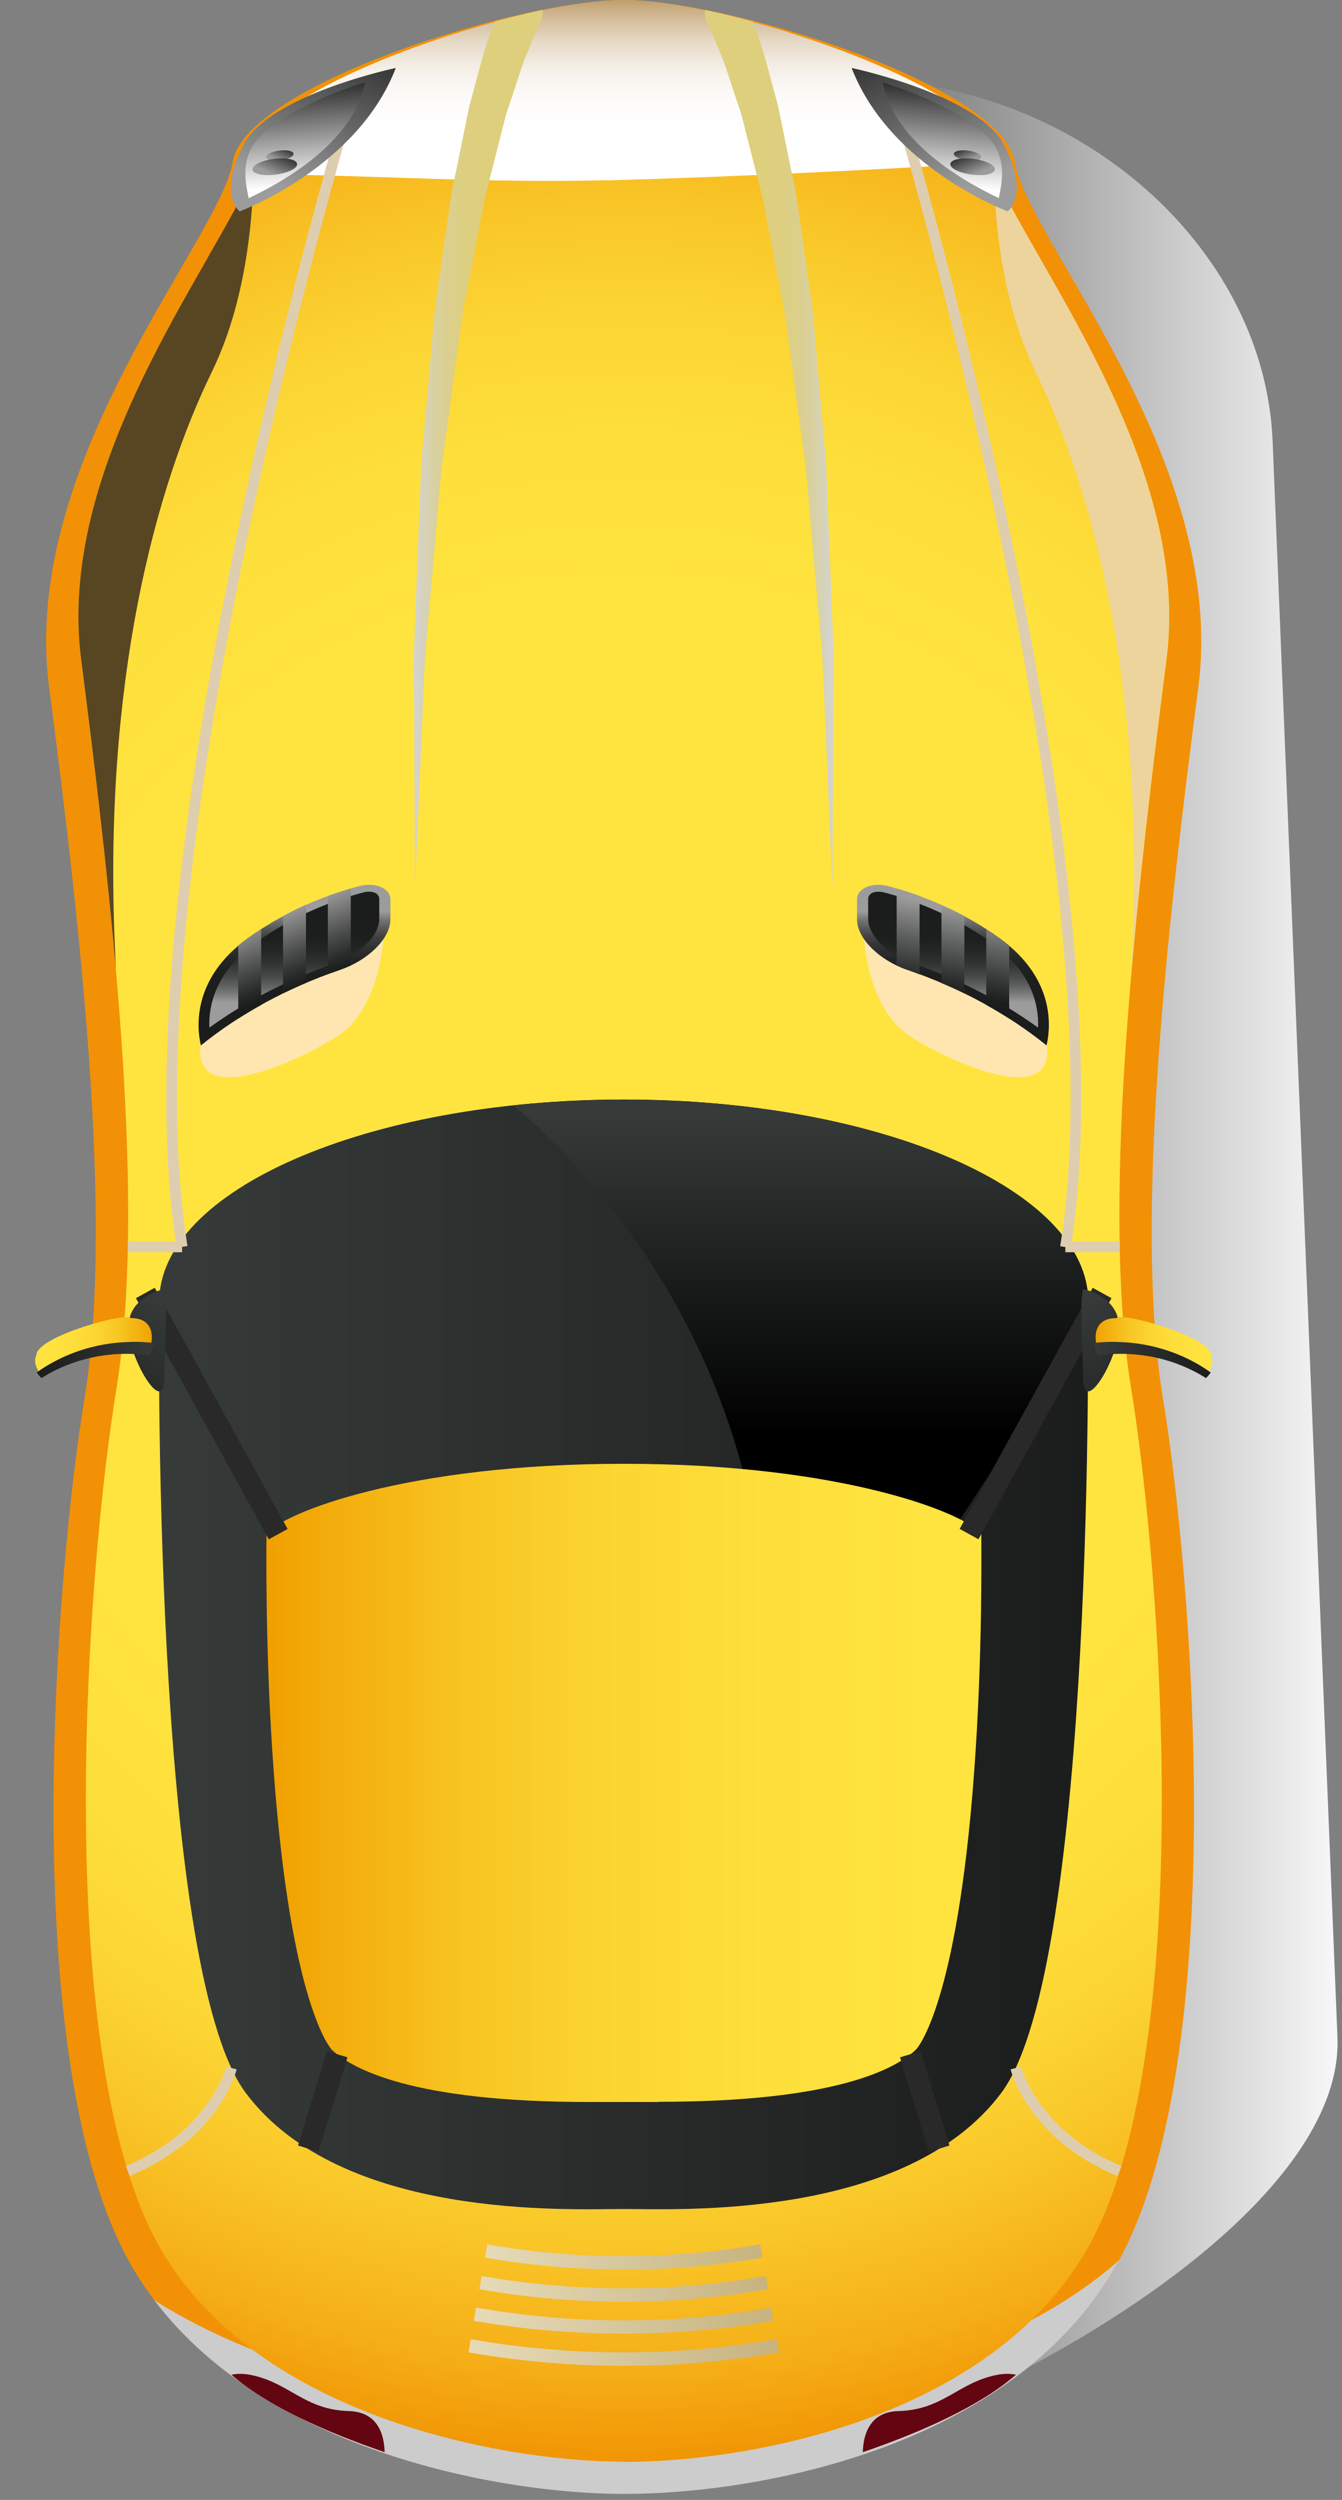 <svg width="65" height="121" viewBox="0 0 65 121" fill="none" xmlns="http://www.w3.org/2000/svg">
<rect x="0" y="0" width="65" height="121" fill="#808080" stroke="none"/>
<g clip-path="url(#clip0_1_216)">
<path style="mix-blend-mode:multiply" d="M61.64 21.36C61.27 12.29 52.84 4.52 42.7 3.89L29.89 3.09C31.42 8.32 32.26 13.81 32.26 19.48C32.26 40.08 21.38 58.51 5.15 69.28V97.99C5.15 108.57 14.44 117.26 25.78 117.26L30.21 120.7C41.16 120.7 65.2 108.85 64.78 98.61L61.64 21.35V21.36Z" fill="url(#paint0_linear_1_216)"/>
<path d="M49.15 7.84C48.57 4.16 35.34 0 30.21 0C25.08 0 11.85 4.17 11.27 7.84C10.7 11.52 0.94 22.31 2.38 33.27C3.81 44.23 5.54 58.91 4.1 67.64C2.67 76.37 0.94 98.42 5.82 108.62C10.41 118.23 23.73 120.7 30.21 120.7C37.14 120.7 50.01 118.22 54.6 108.62C59.48 98.41 57.76 76.36 56.32 67.64C54.89 58.91 56.61 44.23 58.04 33.27C59.47 22.31 49.72 11.52 49.15 7.84Z" fill="#F29106"/>
<g style="mix-blend-mode:multiply">
<path d="M29.55 116.8C20.67 116.8 12.74 114.67 7.48 111.34C13.06 118.71 24.39 120.71 30.21 120.71C36.95 120.71 49.3 118.37 54.2 109.4C49.21 113.83 40.04 116.8 29.55 116.8Z" fill="#CCCCCC"/>
</g>
<path d="M30.21 119.15C24.11 119.15 11.46 116.78 7.23 107.8C2.63 98.05 4.17 76.24 5.64 67.21C7.03 58.63 5.64 45.18 3.93 31.92C3.01 24.78 7.09 17.66 10.07 12.47C11.51 9.96 12.55 8.14 12.81 6.71L12.84 6.53L12.93 6.37C14.43 3.75 25.4 0 30.21 0C35.02 0 45.99 3.75 47.5 6.37L47.59 6.53L47.62 6.71C47.87 8.14 48.92 9.96 50.36 12.47C53.34 17.67 57.42 24.79 56.5 31.93C54.79 45.19 53.39 58.64 54.79 67.22C56.26 76.25 57.8 98.06 53.2 107.81C48.98 116.77 36.77 119.16 30.22 119.16L30.21 119.15Z" fill="url(#paint1_radial_1_216)"/>
<path style="mix-blend-mode:multiply" d="M29.44 8.73C35.62 8.56 41.8 8.24 47.97 7.89C47.81 7.47 47.69 7.07 47.62 6.71L47.59 6.53L47.5 6.37C45.99 3.75 35.02 0 30.21 0C25.4 0 14.43 3.75 12.92 6.37L12.83 6.53L12.8 6.71C12.71 7.23 12.51 7.8 12.23 8.43C17.95 8.47 23.71 8.88 29.45 8.72L29.44 8.73Z" fill="url(#paint2_linear_1_216)"/>
<path d="M52.71 63.02C52.71 57.61 42.64 53.22 30.21 53.22C17.78 53.22 7.71 57.61 7.71 63.02C7.71 63.02 7.29 95.15 11.91 101.31C16.53 107.47 27.56 106.92 30.2 106.92C32.84 106.92 43.87 107.46 48.49 101.31C53.11 95.15 52.69 63.02 52.69 63.02H52.71Z" fill="url(#paint3_linear_1_216)"/>
<path style="mix-blend-mode:screen" d="M52.71 63.02C52.71 57.61 42.64 53.22 30.21 53.22C28.38 53.22 26.6 53.32 24.89 53.5C31.28 59.04 35.7 66.81 36.83 75.5L45.49 75.09L52.71 64.05C52.71 63.39 52.71 63.03 52.71 63.03V63.02Z" fill="url(#paint4_linear_1_216)"/>
<path d="M31.92 101.74C31.52 101.74 31.17 101.74 30.87 101.74C30.61 101.74 30.39 101.74 30.21 101.74C30.03 101.74 29.8 101.74 29.55 101.74C29.25 101.74 28.9 101.74 28.5 101.74C20 101.74 17.06 100.15 16.07 99.21C16 99.13 14.09 97.03 13.26 85.78C12.84 80.12 12.9 74.9 12.91 74.25C13.67 73.23 19.67 70.85 30.22 70.85C40.77 70.85 46.76 73.24 47.53 74.25C47.53 74.9 47.6 80.15 47.18 85.81C46.35 97.03 44.44 99.13 44.36 99.21C43.37 100.15 40.43 101.73 31.94 101.73L31.92 101.74Z" fill="url(#paint5_linear_1_216)"/>
<g style="mix-blend-mode:screen">
<path d="M52.924 62.331L46.482 74.001L47.392 74.504L53.835 62.834L52.924 62.331Z" fill="#292929"/>
</g>
<g style="mix-blend-mode:screen">
<path d="M7.495 62.331L6.584 62.833L13.02 74.506L13.931 74.004L7.495 62.331Z" fill="#292929"/>
</g>
<path style="mix-blend-mode:multiply" d="M34.26 1.15C34.26 1.15 34.34 1.3 34.48 1.58C34.59 1.85 34.75 2.24 34.96 2.74C35.17 3.24 35.36 3.93 35.62 4.68C35.74 5.06 35.9 5.45 36 5.9C36.11 6.34 36.23 6.8 36.35 7.28C36.47 7.76 36.6 8.26 36.73 8.78C36.8 9.04 36.86 9.3 36.93 9.57C36.99 9.84 37.04 10.12 37.09 10.4C37.31 11.52 37.53 12.71 37.77 13.93C38.03 15.15 38.18 16.44 38.36 17.74C38.54 19.04 38.72 20.37 38.9 21.69C39 22.35 39.06 23.02 39.12 23.68C39.18 24.34 39.24 25.01 39.29 25.66C39.41 26.97 39.52 28.26 39.63 29.52C39.74 30.77 39.86 31.98 39.89 33.13C39.94 34.28 39.99 35.37 40.03 36.37C40.21 40.39 40.32 43.07 40.32 43.07C40.32 43.07 40.33 40.39 40.35 36.36C40.35 35.35 40.35 34.26 40.37 33.11C40.4 31.96 40.34 30.74 40.29 29.48C40.24 28.22 40.19 26.92 40.14 25.6C40.11 24.94 40.09 24.27 40.06 23.6C40.04 22.93 40.01 22.26 39.94 21.59C39.82 20.25 39.71 18.91 39.59 17.59C39.47 16.27 39.39 14.97 39.18 13.71C39 12.46 38.83 11.24 38.66 10.09C38.62 9.8 38.58 9.52 38.53 9.24C38.47 8.96 38.42 8.69 38.36 8.42C38.25 7.88 38.14 7.36 38.04 6.86C37.94 6.36 37.84 5.88 37.75 5.43C37.66 4.97 37.52 4.55 37.42 4.14C37.19 3.33 37.03 2.64 36.82 2.04C36.68 1.65 36.56 1.32 36.46 1.04C35.67 0.83 34.89 0.64 34.15 0.48C34.12 0.69 34.15 0.9 34.25 1.11L34.27 1.14L34.26 1.15Z" fill="url(#paint6_linear_1_216)"/>
<path style="mix-blend-mode:multiply" d="M26.16 1.15C26.16 1.15 26.08 1.3 25.94 1.58C25.83 1.85 25.67 2.24 25.46 2.74C25.25 3.24 25.06 3.93 24.8 4.68C24.68 5.06 24.52 5.45 24.42 5.9C24.31 6.34 24.19 6.8 24.07 7.28C23.95 7.76 23.82 8.26 23.69 8.78C23.62 9.04 23.56 9.3 23.49 9.57C23.43 9.84 23.38 10.12 23.33 10.4C23.12 11.52 22.89 12.71 22.65 13.93C22.38 15.15 22.24 16.44 22.06 17.74C21.88 19.04 21.7 20.37 21.52 21.69C21.42 22.35 21.36 23.02 21.3 23.68C21.24 24.34 21.18 25.01 21.13 25.66C21.01 26.97 20.9 28.26 20.79 29.52C20.68 30.77 20.56 31.98 20.53 33.13C20.48 34.28 20.43 35.37 20.39 36.37C20.21 40.39 20.1 43.07 20.1 43.07C20.1 43.07 20.09 40.39 20.07 36.36C20.07 35.35 20.07 34.26 20.05 33.11C20.02 31.96 20.08 30.74 20.13 29.48C20.18 28.22 20.23 26.92 20.28 25.6C20.31 24.94 20.33 24.27 20.36 23.6C20.38 22.93 20.41 22.26 20.48 21.59C20.6 20.25 20.71 18.91 20.83 17.59C20.95 16.27 21.03 14.97 21.24 13.71C21.42 12.46 21.59 11.24 21.76 10.09C21.8 9.8 21.84 9.52 21.89 9.24C21.95 8.96 22 8.69 22.06 8.42C22.17 7.88 22.28 7.36 22.38 6.86C22.48 6.36 22.58 5.88 22.67 5.43C22.76 4.97 22.9 4.55 23 4.14C23.23 3.33 23.39 2.64 23.6 2.04C23.74 1.65 23.86 1.32 23.96 1.04C24.75 0.83 25.53 0.64 26.27 0.48C26.3 0.69 26.27 0.9 26.17 1.11L26.15 1.14L26.16 1.15Z" fill="url(#paint7_linear_1_216)"/>
<path d="M16.9 116.7C14.72 116.64 14.01 115.3 12.09 114.94C11.75 114.88 11.46 114.89 11.21 114.94C12.94 116.44 15.74 117.7 18.63 118.69C18.61 117.9 18.34 116.74 16.9 116.7Z" fill="#630611"/>
<path d="M43.52 116.7C45.7 116.64 46.41 115.3 48.33 114.94C48.67 114.88 48.96 114.89 49.21 114.94C47.48 116.44 44.68 117.7 41.79 118.69C41.81 117.9 42.08 116.74 43.52 116.7Z" fill="#630611"/>
<g style="mix-blend-mode:screen">
<path d="M44.59 99.275L43.595 99.579L44.991 104.151L45.986 103.847L44.59 99.275Z" fill="#292929"/>
</g>
<g style="mix-blend-mode:screen">
<path d="M15.834 99.275L14.436 103.846L15.431 104.15L16.828 99.579L15.834 99.275Z" fill="#292929"/>
</g>
<g style="mix-blend-mode:multiply">
<path d="M41.85 45.44C41.85 45.44 42.02 48.85 44.1 50.17C46.18 51.49 51.07 53.63 50.7 50.59C50.33 47.55 41.85 45.44 41.85 45.44Z" fill="#FFE6B0"/>
</g>
<g style="mix-blend-mode:multiply">
<path d="M18.57 45.44C18.57 45.44 18.4 48.85 16.32 50.17C14.24 51.49 9.35 53.63 9.72 50.59C10.09 47.55 18.57 45.44 18.57 45.44Z" fill="#FFE6B0"/>
</g>
<path d="M43.03 42.89C42.21 42.68 41.51 43.01 41.51 43.53V44.49C41.51 45.46 42.64 46.5 43.94 46.94C46.51 47.82 48.78 49.06 50.69 50.6C50.89 49.75 51.13 47.39 48.44 45.43C46.45 43.98 44.37 43.25 43.02 42.89H43.03Z" fill="url(#paint8_linear_1_216)"/>
<path d="M50.28 49.74C48.48 48.44 46.44 47.39 44.19 46.62C42.99 46.21 42.05 45.27 42.05 44.48V43.52C42.05 43.3 42.24 43.16 42.54 43.16C42.63 43.16 42.74 43.17 42.84 43.2C44.17 43.55 46.15 44.26 48.06 45.65C49.98 47.05 50.32 48.66 50.28 49.73V49.74Z" fill="url(#paint9_linear_1_216)"/>
<path d="M46.71 48.08C46.35 47.9 45.98 47.74 45.6 47.58V43.8C45.96 43.96 46.33 44.14 46.71 44.35V48.08ZM43.43 46.73C43.6 46.81 43.76 46.88 43.94 46.94C44.14 47.01 44.34 47.08 44.54 47.16V43.37C44.14 43.22 43.77 43.1 43.43 43.01V46.73ZM47.77 48.64C48.15 48.85 48.52 49.07 48.88 49.3V45.77C48.74 45.65 48.6 45.54 48.44 45.43C48.22 45.27 47.99 45.12 47.77 44.97V48.64Z" fill="url(#paint10_linear_1_216)"/>
<path d="M17.39 42.89C18.21 42.68 18.91 43.01 18.91 43.53V44.49C18.91 45.46 17.78 46.5 16.48 46.94C13.91 47.82 11.64 49.06 9.73 50.6C9.53 49.75 9.29 47.39 11.98 45.43C13.97 43.98 16.04 43.25 17.4 42.89H17.39Z" fill="url(#paint11_linear_1_216)"/>
<path d="M10.14 49.74C11.94 48.44 13.99 47.39 16.23 46.62C17.43 46.21 18.37 45.27 18.37 44.48V43.52C18.37 43.3 18.18 43.16 17.88 43.16C17.79 43.16 17.69 43.17 17.58 43.2C16.25 43.55 14.27 44.26 12.36 45.65C10.44 47.05 10.1 48.66 10.14 49.73V49.74Z" fill="url(#paint12_linear_1_216)"/>
<path d="M13.71 44.34C14.09 44.14 14.46 43.95 14.82 43.79V47.57C14.44 47.73 14.07 47.9 13.71 48.07V44.34ZM16.99 43C16.65 43.1 16.28 43.22 15.88 43.36V47.15C16.08 47.08 16.28 47 16.48 46.93C16.65 46.87 16.82 46.8 16.99 46.72V43ZM12.65 44.97C12.43 45.11 12.2 45.26 11.98 45.43C11.82 45.54 11.68 45.66 11.54 45.77V49.3C11.9 49.07 12.27 48.85 12.65 48.64V44.97Z" fill="url(#paint13_linear_1_216)"/>
<g style="mix-blend-mode:multiply">
<path d="M50.36 12.47C49.4 10.8 48.63 9.44 48.14 8.3C48.18 10.9 48.57 14.74 50.16 18C52.86 23.54 55.46 32.97 54.84 46.15C54.83 46.42 54.82 46.67 54.81 46.9C55.23 42.07 55.84 36.98 56.49 31.92C57.41 24.78 53.33 17.66 50.35 12.46L50.36 12.47Z" fill="#EDD49D"/>
</g>
<g style="mix-blend-mode:screen">
<path d="M10.06 12.47C11.02 10.8 11.79 9.44 12.28 8.3C12.24 10.9 11.85 14.74 10.26 18C7.56 23.54 4.95 32.97 5.58 46.15C5.59 46.42 5.6 46.67 5.61 46.9C5.19 42.07 4.58 36.98 3.93 31.92C3.01 24.78 7.09 17.66 10.07 12.46L10.06 12.47Z" fill="#574621"/>
</g>
<g style="mix-blend-mode:multiply">
<path d="M51.86 60.4L51.35 60.32C54.34 41.76 43.1 4.59 42.98 4.22L43.48 4.07C43.59 4.44 54.87 41.72 51.86 60.4Z" fill="#DECEAF"/>
</g>
<g style="mix-blend-mode:multiply">
<path d="M8.56 60.4C5.56 41.72 16.83 4.44 16.95 4.06L17.45 4.21C17.34 4.58 6.09 41.75 9.08 60.31L8.57 60.39L8.56 60.4Z" fill="#DECEAF"/>
</g>
<g style="mix-blend-mode:multiply">
<path d="M54.23 60.09H51.6V60.61H54.23V60.09Z" fill="#DECEAF"/>
</g>
<g style="mix-blend-mode:multiply">
<path d="M8.82 60.09H6.19V60.61H8.82V60.09Z" fill="#DECEAF"/>
</g>
<g style="mix-blend-mode:multiply">
<path d="M6.29 105.32L6.09 104.84C10.13 103.17 10.96 100.06 10.96 100.03L11.46 100.16C11.43 100.3 10.58 103.55 6.28 105.32H6.29Z" fill="#DECEAF"/>
</g>
<g style="mix-blend-mode:multiply">
<path d="M54.13 105.32C49.83 103.55 48.98 100.29 48.95 100.16L49.45 100.03C49.45 100.03 50.28 103.17 54.32 104.84L54.12 105.32H54.13Z" fill="#DECEAF"/>
</g>
<path d="M41.25 3.29C41.25 3.29 47.36 4.57 48.63 7.01C49.9 9.45 48.81 10.23 48.81 10.23C48.81 10.23 43.11 8.13 41.25 3.29Z" fill="url(#paint14_linear_1_216)"/>
<path d="M48.38 9.59C48.43 9.21 48.77 8.16 48.25 7.17C47.58 5.88 44.66 4.56 42.75 3.99C43.34 7.04 47.04 8.95 48.38 9.59Z" fill="url(#paint15_linear_1_216)"/>
<path style="mix-blend-mode:screen" d="M46.2 7.44C46.19 7.57 46.47 7.71 46.84 7.76C47.21 7.81 47.51 7.74 47.53 7.61C47.55 7.48 47.26 7.34 46.9 7.29C46.53 7.24 46.22 7.31 46.2 7.44Z" fill="url(#paint16_linear_1_216)"/>
<path style="mix-blend-mode:screen" d="M46.03 7.93C46 8.14 46.46 8.37 47.06 8.45C47.65 8.53 48.16 8.42 48.19 8.21C48.22 8 47.76 7.77 47.16 7.69C46.57 7.61 46.06 7.72 46.03 7.93Z" fill="url(#paint17_linear_1_216)"/>
<path d="M19.17 3.29C19.17 3.29 13.06 4.57 11.79 7.01C10.52 9.45 11.61 10.23 11.61 10.23C11.61 10.23 17.31 8.13 19.17 3.29Z" fill="url(#paint18_linear_1_216)"/>
<path d="M12.04 9.59C11.99 9.21 11.65 8.16 12.17 7.17C12.84 5.88 15.76 4.56 17.68 3.99C17.09 7.04 13.39 8.95 12.05 9.59H12.04Z" fill="url(#paint19_linear_1_216)"/>
<path style="mix-blend-mode:screen" d="M14.22 7.44C14.24 7.57 13.95 7.71 13.58 7.76C13.21 7.81 12.9 7.74 12.89 7.61C12.87 7.48 13.16 7.34 13.52 7.29C13.89 7.24 14.2 7.31 14.22 7.44Z" fill="url(#paint20_linear_1_216)"/>
<path style="mix-blend-mode:screen" d="M14.39 7.93C14.42 8.14 13.96 8.37 13.36 8.45C12.76 8.53 12.26 8.42 12.23 8.21C12.2 8 12.66 7.77 13.26 7.69C13.86 7.61 14.36 7.72 14.39 7.93Z" fill="url(#paint21_linear_1_216)"/>
<path d="M52.46 62.39C52.46 62.39 54.17 62.73 54.2 64.19C54.24 65.65 52.49 68.62 52.46 66.74C52.42 64.86 52.3 62.95 52.46 62.39Z" fill="url(#paint22_linear_1_216)"/>
<path d="M58.66 65.59C58.63 64.67 54.2 63.48 54.08 63.8C53.12 63.79 53 64.5 53.09 65C55.18 64.78 57.1 65.36 58.53 66.4C58.66 66.2 58.8 65.92 58.66 65.59Z" fill="url(#paint23_linear_1_216)"/>
<path d="M52.99 65C53.04 65.34 53.16 65.61 53.16 65.61C55.12 65.33 56.97 65.79 58.41 66.7C58.41 66.7 58.53 66.6 58.64 66.43C57.15 65.36 55.15 64.77 52.99 65Z" fill="url(#paint24_linear_1_216)"/>
<path d="M7.96 62.39C7.96 62.39 6.25 62.73 6.22 64.19C6.18 65.65 7.93 68.62 7.96 66.74C8 64.86 8.12 62.95 7.96 62.39Z" fill="url(#paint25_linear_1_216)"/>
<path d="M1.76 65.59C1.79 64.67 6.22 63.48 6.34 63.8C7.3 63.79 7.42 64.5 7.33 65C5.24 64.78 3.32 65.36 1.89 66.4C1.76 66.2 1.62 65.92 1.76 65.59Z" fill="url(#paint26_linear_1_216)"/>
<path d="M7.43 65C7.38 65.34 7.26 65.61 7.26 65.61C5.3 65.33 3.45 65.79 2.01 66.7C2.01 66.7 1.89 66.6 1.78 66.43C3.27 65.36 5.27 64.77 7.43 65Z" fill="url(#paint27_linear_1_216)"/>
<g style="mix-blend-mode:multiply">
<path d="M36.93 109.27C35.6 109.5 34.42 109.64 33.33 109.73C32.24 109.82 31.22 109.85 30.21 109.85C29.2 109.85 28.19 109.81 27.09 109.73C26 109.64 24.82 109.5 23.49 109.27C23.53 109.02 23.56 108.89 23.6 108.63C24.91 108.86 26.07 108.99 27.14 109.08C28.22 109.17 29.21 109.2 30.21 109.2C31.21 109.2 32.2 109.16 33.28 109.08C34.36 108.99 35.51 108.86 36.82 108.63C36.86 108.89 36.89 109.01 36.93 109.27Z" fill="url(#paint28_linear_1_216)"/>
<path d="M37.2 110.8C35.81 111.04 34.59 111.18 33.45 111.28C32.31 111.37 31.26 111.41 30.21 111.41C29.16 111.41 28.11 111.37 26.97 111.28C25.83 111.19 24.61 111.05 23.22 110.8C23.26 110.54 23.29 110.42 23.33 110.16C24.69 110.4 25.9 110.54 27.02 110.63C28.14 110.72 29.17 110.76 30.21 110.76C31.25 110.76 32.28 110.72 33.4 110.63C34.52 110.54 35.72 110.4 37.09 110.16C37.13 110.42 37.16 110.54 37.2 110.8Z" fill="url(#paint29_linear_1_216)"/>
<path d="M37.47 112.33C36.03 112.58 34.76 112.73 33.58 112.82C32.4 112.91 31.31 112.95 30.21 112.95C29.11 112.95 28.03 112.91 26.84 112.82C25.66 112.73 24.39 112.58 22.95 112.33C22.99 112.07 23.02 111.95 23.06 111.69C24.48 111.94 25.73 112.08 26.89 112.18C28.05 112.27 29.13 112.31 30.2 112.31C31.27 112.31 32.35 112.27 33.51 112.18C34.67 112.09 35.92 111.94 37.34 111.69C37.38 111.95 37.41 112.07 37.45 112.33H37.47Z" fill="url(#paint30_linear_1_216)"/>
<path d="M37.73 113.86C36.24 114.12 34.92 114.27 33.7 114.37C32.48 114.47 31.34 114.51 30.21 114.51C29.08 114.51 27.95 114.47 26.72 114.37C25.5 114.27 24.18 114.12 22.69 113.86C22.73 113.6 22.76 113.48 22.8 113.22C24.27 113.48 25.57 113.63 26.77 113.72C27.98 113.82 29.09 113.86 30.21 113.86C31.33 113.86 32.44 113.82 33.65 113.72C34.86 113.62 36.15 113.47 37.62 113.22C37.66 113.48 37.69 113.6 37.73 113.86Z" fill="url(#paint31_linear_1_216)"/>
</g>
</g>
<defs>
<linearGradient id="paint0_linear_1_216" x1="28.28" y1="61.9" x2="66.06" y2="61.9" gradientUnits="userSpaceOnUse">
<stop stop-color="#242424"/>
<stop offset="1" stop-color="white"/>
</linearGradient>
<radialGradient id="paint1_radial_1_216" cx="0" cy="0" r="1" gradientUnits="userSpaceOnUse" gradientTransform="translate(30.21 59.375) scale(59.51 60.105)">
<stop offset="0.47" stop-color="#FFE43F"/>
<stop offset="0.61" stop-color="#FEE03C"/>
<stop offset="0.72" stop-color="#FCD635"/>
<stop offset="0.81" stop-color="#F9C628"/>
<stop offset="0.91" stop-color="#F5AE17"/>
<stop offset="1" stop-color="#F08F00"/>
</radialGradient>
<linearGradient id="paint2_linear_1_216" x1="30.1" y1="6.32" x2="30.1" y2="-1.63" gradientUnits="userSpaceOnUse">
<stop stop-color="white"/>
<stop offset="0.16" stop-color="#FDFCFB"/>
<stop offset="0.3" stop-color="#F9F6F1"/>
<stop offset="0.41" stop-color="#F2EBE1"/>
<stop offset="0.53" stop-color="#E7DBC9"/>
<stop offset="0.63" stop-color="#DAC7AA"/>
<stop offset="0.74" stop-color="#CAAE85"/>
<stop offset="0.84" stop-color="#B79158"/>
<stop offset="0.93" stop-color="#A17026"/>
<stop offset="1" stop-color="#915700"/>
</linearGradient>
<linearGradient id="paint3_linear_1_216" x1="7.7" y1="80.07" x2="52.72" y2="80.07" gradientUnits="userSpaceOnUse">
<stop stop-color="#363B39"/>
<stop offset="1" stop-color="#1B1C1C"/>
</linearGradient>
<linearGradient id="paint4_linear_1_216" x1="38.81" y1="53.79" x2="38.81" y2="69.37" gradientUnits="userSpaceOnUse">
<stop stop-color="#363B39"/>
<stop offset="0.48" stop-color="#1C1F1E"/>
<stop offset="1"/>
</linearGradient>
<linearGradient id="paint5_linear_1_216" x1="12.9" y1="86.29" x2="47.52" y2="86.29" gradientUnits="userSpaceOnUse">
<stop stop-color="#F0A000"/>
<stop offset="0.1" stop-color="#F3AE0D"/>
<stop offset="0.29" stop-color="#F8C623"/>
<stop offset="0.49" stop-color="#FCD632"/>
<stop offset="0.72" stop-color="#FEE03C"/>
<stop offset="1" stop-color="#FFE43F"/>
</linearGradient>
<linearGradient id="paint6_linear_1_216" x1="34.13" y1="21.79" x2="40.37" y2="21.79" gradientUnits="userSpaceOnUse">
<stop offset="0.47" stop-color="#DECF7D"/>
<stop offset="0.61" stop-color="#DDCF80"/>
<stop offset="0.71" stop-color="#DCCF8A"/>
<stop offset="0.81" stop-color="#DAD09A"/>
<stop offset="0.9" stop-color="#D7D2B2"/>
<stop offset="0.99" stop-color="#D4D3D0"/>
<stop offset="1" stop-color="#D4D4D4"/>
</linearGradient>
<linearGradient id="paint7_linear_1_216" x1="26.29" y1="3.39844e-06" x2="20.05" y2="3.39844e-06" gradientUnits="userSpaceOnUse">
<stop offset="0.47" stop-color="#DECF7D"/>
<stop offset="0.61" stop-color="#DDCF80"/>
<stop offset="0.71" stop-color="#DCCF8A"/>
<stop offset="0.81" stop-color="#DAD09A"/>
<stop offset="0.9" stop-color="#D7D2B2"/>
<stop offset="0.99" stop-color="#D4D3D0"/>
<stop offset="1" stop-color="#D4D4D4"/>
</linearGradient>
<linearGradient id="paint8_linear_1_216" x1="46.16" y1="44.13" x2="46.16" y2="49.13" gradientUnits="userSpaceOnUse">
<stop stop-color="#9C9C9C"/>
<stop offset="0.01" stop-color="#969696"/>
<stop offset="0.08" stop-color="#757575"/>
<stop offset="0.16" stop-color="#595959"/>
<stop offset="0.24" stop-color="#424242"/>
<stop offset="0.34" stop-color="#303131"/>
<stop offset="0.46" stop-color="#242525"/>
<stop offset="0.62" stop-color="#1D1E1E"/>
<stop offset="1" stop-color="#1B1C1C"/>
</linearGradient>
<linearGradient id="paint9_linear_1_216" x1="46.16" y1="44.28" x2="46.16" y2="48.51" gradientUnits="userSpaceOnUse">
<stop stop-color="#1B1C1C"/>
<stop offset="0.27" stop-color="#1D1E1E"/>
<stop offset="0.44" stop-color="#262727"/>
<stop offset="0.58" stop-color="#343535"/>
<stop offset="0.71" stop-color="#494A4A"/>
<stop offset="0.83" stop-color="#646464"/>
<stop offset="0.94" stop-color="#848585"/>
<stop offset="1" stop-color="#9C9C9C"/>
</linearGradient>
<linearGradient id="paint10_linear_1_216" x1="46.56" y1="43.92" x2="45.81" y2="48.11" gradientUnits="userSpaceOnUse">
<stop stop-color="#9C9C9C"/>
<stop offset="0.42" stop-color="#5F6060"/>
<stop offset="0.81" stop-color="#2E2F2F"/>
<stop offset="1" stop-color="#1B1C1C"/>
</linearGradient>
<linearGradient id="paint11_linear_1_216" x1="14.26" y1="44.13" x2="14.26" y2="49.13" gradientUnits="userSpaceOnUse">
<stop stop-color="#9C9C9C"/>
<stop offset="0.01" stop-color="#969696"/>
<stop offset="0.08" stop-color="#757575"/>
<stop offset="0.16" stop-color="#595959"/>
<stop offset="0.24" stop-color="#424242"/>
<stop offset="0.34" stop-color="#303131"/>
<stop offset="0.46" stop-color="#242525"/>
<stop offset="0.62" stop-color="#1D1E1E"/>
<stop offset="1" stop-color="#1B1C1C"/>
</linearGradient>
<linearGradient id="paint12_linear_1_216" x1="14.26" y1="44.28" x2="14.26" y2="48.51" gradientUnits="userSpaceOnUse">
<stop stop-color="#1B1C1C"/>
<stop offset="0.27" stop-color="#1D1E1E"/>
<stop offset="0.44" stop-color="#262727"/>
<stop offset="0.58" stop-color="#343535"/>
<stop offset="0.71" stop-color="#494A4A"/>
<stop offset="0.83" stop-color="#646464"/>
<stop offset="0.94" stop-color="#848585"/>
<stop offset="1" stop-color="#9C9C9C"/>
</linearGradient>
<linearGradient id="paint13_linear_1_216" x1="13.49" y1="44.23" x2="14.83" y2="47.58" gradientUnits="userSpaceOnUse">
<stop stop-color="#9C9C9C"/>
<stop offset="0.11" stop-color="#8A8A8A"/>
<stop offset="0.53" stop-color="#4E4F4F"/>
<stop offset="0.84" stop-color="#292A2A"/>
<stop offset="1" stop-color="#1B1C1C"/>
</linearGradient>
<linearGradient id="paint14_linear_1_216" x1="46.668" y1="9.128" x2="42.889" y2="0.473" gradientUnits="userSpaceOnUse">
<stop stop-color="#9C9C9C"/>
<stop offset="1" stop-color="#1B1C1C"/>
</linearGradient>
<linearGradient id="paint15_linear_1_216" x1="45.423" y1="9.01" x2="45.874" y2="3.16" gradientUnits="userSpaceOnUse">
<stop stop-color="white"/>
<stop offset="1"/>
</linearGradient>
<linearGradient id="paint16_linear_1_216" x1="46.953" y1="7.753" x2="46.634" y2="7.017" gradientUnits="userSpaceOnUse">
<stop stop-color="#9C9C9C"/>
<stop offset="1" stop-color="#1B1C1C"/>
</linearGradient>
<linearGradient id="paint17_linear_1_216" x1="47.25" y1="8.436" x2="46.726" y2="7.24" gradientUnits="userSpaceOnUse">
<stop stop-color="#9C9C9C"/>
<stop offset="1" stop-color="#1B1C1C"/>
</linearGradient>
<linearGradient id="paint18_linear_1_216" x1="13.746" y1="9.107" x2="17.526" y2="0.451" gradientUnits="userSpaceOnUse">
<stop stop-color="#9C9C9C"/>
<stop offset="1" stop-color="#1B1C1C"/>
</linearGradient>
<linearGradient id="paint19_linear_1_216" x1="14.992" y1="8.989" x2="14.531" y2="3.14" gradientUnits="userSpaceOnUse">
<stop stop-color="white"/>
<stop offset="1"/>
</linearGradient>
<linearGradient id="paint20_linear_1_216" x1="13.452" y1="7.743" x2="13.772" y2="7.007" gradientUnits="userSpaceOnUse">
<stop stop-color="#9C9C9C"/>
<stop offset="1" stop-color="#1B1C1C"/>
</linearGradient>
<linearGradient id="paint21_linear_1_216" x1="13.155" y1="8.416" x2="13.68" y2="7.23" gradientUnits="userSpaceOnUse">
<stop stop-color="#9C9C9C"/>
<stop offset="1" stop-color="#1B1C1C"/>
</linearGradient>
<linearGradient id="paint22_linear_1_216" x1="52.07" y1="62.99" x2="55.85" y2="70.32" gradientUnits="userSpaceOnUse">
<stop stop-color="#363B39"/>
<stop offset="1" stop-color="#1B1C1C"/>
</linearGradient>
<linearGradient id="paint23_linear_1_216" x1="53.02" y1="65.07" x2="58.72" y2="65.07" gradientUnits="userSpaceOnUse">
<stop stop-color="#F0A000"/>
<stop offset="0.1" stop-color="#F3AE0D"/>
<stop offset="0.29" stop-color="#F8C623"/>
<stop offset="0.49" stop-color="#FCD632"/>
<stop offset="0.72" stop-color="#FEE03C"/>
<stop offset="1" stop-color="#FFE43F"/>
</linearGradient>
<linearGradient id="paint24_linear_1_216" x1="52.99" y1="65.83" x2="58.68" y2="65.83" gradientUnits="userSpaceOnUse">
<stop stop-color="#363B39"/>
<stop offset="1" stop-color="#1B1C1C"/>
</linearGradient>
<linearGradient id="paint25_linear_1_216" x1="8.36" y1="62.99" x2="4.57" y2="70.32" gradientUnits="userSpaceOnUse">
<stop stop-color="#363B39"/>
<stop offset="1" stop-color="#1B1C1C"/>
</linearGradient>
<linearGradient id="paint26_linear_1_216" x1="7.41" y1="65.07" x2="1.71" y2="65.07" gradientUnits="userSpaceOnUse">
<stop stop-color="#F0A000"/>
<stop offset="0.1" stop-color="#F3AE0D"/>
<stop offset="0.29" stop-color="#F8C623"/>
<stop offset="0.49" stop-color="#FCD632"/>
<stop offset="0.72" stop-color="#FEE03C"/>
<stop offset="1" stop-color="#FFE43F"/>
</linearGradient>
<linearGradient id="paint27_linear_1_216" x1="7.44" y1="65.83" x2="1.74" y2="65.83" gradientUnits="userSpaceOnUse">
<stop stop-color="#363B39"/>
<stop offset="1" stop-color="#1B1C1C"/>
</linearGradient>
<linearGradient id="paint28_linear_1_216" x1="23.49" y1="109.24" x2="36.93" y2="109.24" gradientUnits="userSpaceOnUse">
<stop stop-color="#E6DAB8"/>
<stop offset="1" stop-color="#C7B37F"/>
</linearGradient>
<linearGradient id="paint29_linear_1_216" x1="23.22" y1="110.78" x2="37.2" y2="110.78" gradientUnits="userSpaceOnUse">
<stop stop-color="#E6DAB8"/>
<stop offset="1" stop-color="#C7B37F"/>
</linearGradient>
<linearGradient id="paint30_linear_1_216" x1="22.95" y1="112.32" x2="37.47" y2="112.32" gradientUnits="userSpaceOnUse">
<stop stop-color="#E6DAB8"/>
<stop offset="1" stop-color="#C7B37F"/>
</linearGradient>
<linearGradient id="paint31_linear_1_216" x1="22.69" y1="113.87" x2="37.73" y2="113.87" gradientUnits="userSpaceOnUse">
<stop stop-color="#E6DAB8"/>
<stop offset="1" stop-color="#C7B37F"/>
</linearGradient>
<clipPath id="clip0_1_216">
<rect width="64.79" height="120.71" fill="white"/>
</clipPath>
</defs>
</svg>
